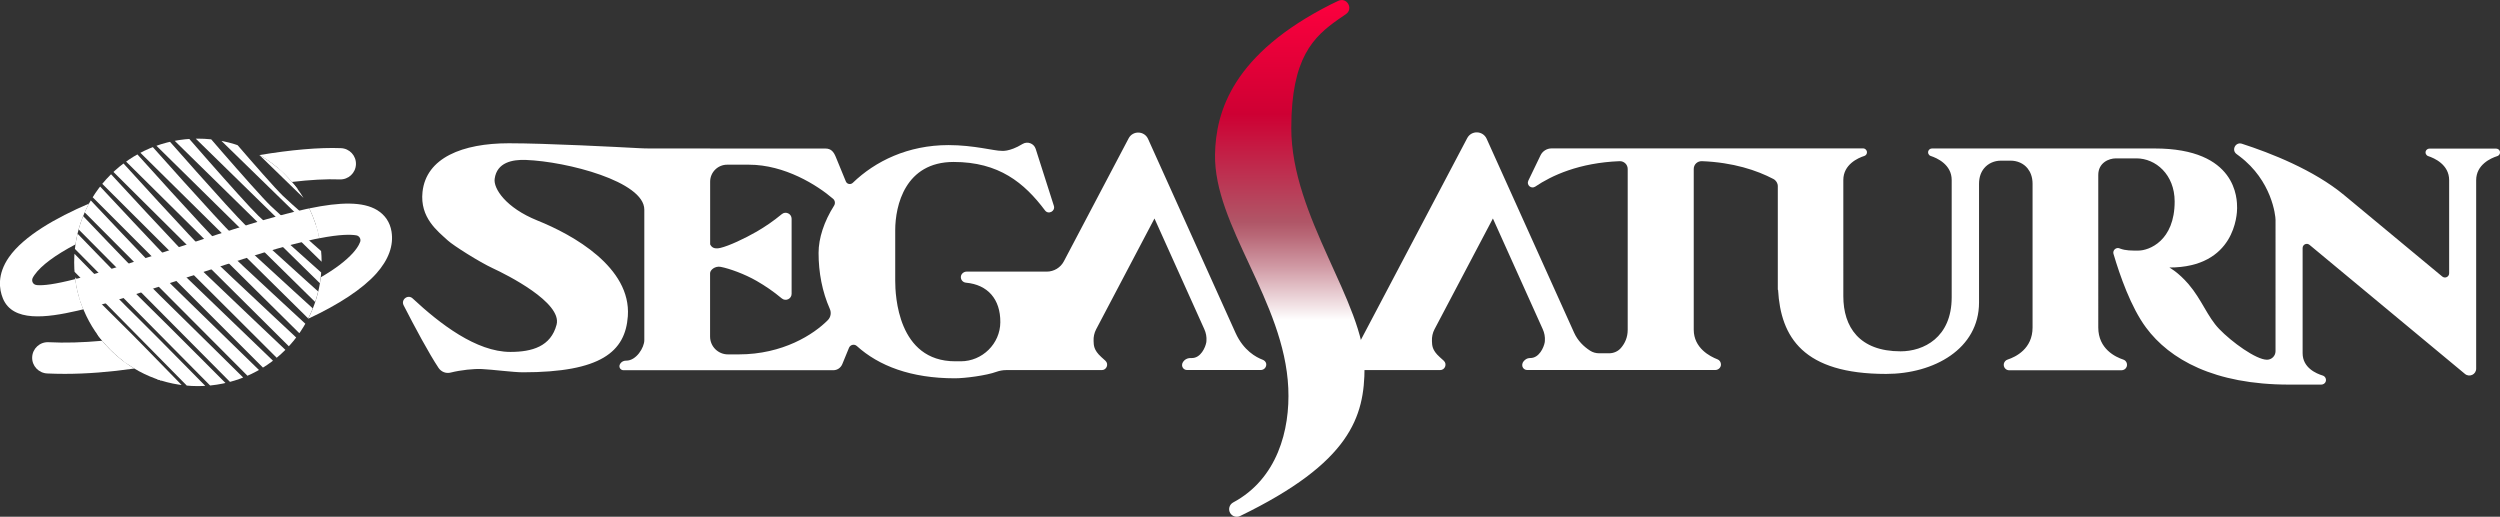 <?xml version="1.0" encoding="utf-8"?>
<!-- Generator: Adobe Illustrator 26.0.3, SVG Export Plug-In . SVG Version: 6.00 Build 0)  -->
<svg version="1.1" id="Layer_1" xmlns="http://www.w3.org/2000/svg" xmlns:xlink="http://www.w3.org/1999/xlink" x="0px" y="0px"
	 viewBox="0 0 3839 793.5" style="enable-background:new 0 0 3839 793.5;" xml:space="preserve">
<rect x="0" y="0" width="3839" height="793.5" fill="#333333" stroke="none"/>
<style type="text/css">
	.st0{display:none;}
	.st1{display:inline;}
	.st2{fill:url(#SVGID_1_);}
	.st3{fill:url(#SVGID_00000166635987686305842250000005685372678309450642_);}
	.st4{clip-path:url(#SVGID_00000179621881096668732690000002364884670561080478_);}
	.st5{clip-path:url(#SVGID_00000016768087594558228600000017105755810980444844_);fill:none;}
	.st6{fill:none;}
	.st7{fill:url(#SVGID_00000115488688492445437810000008379374458598019210_);}
	.st8{clip-path:url(#SVGID_00000035497173921808215120000016822361585080406932_);}
	.st9{clip-path:url(#SVGID_00000060006863219492252770000008841707684229040041_);}
	.st10{clip-path:url(#SVGID_00000114055376941935244210000011866362374729696671_);}
	.st11{fill:url(#SVGID_00000147185702366664548330000012231851435342426549_);}
	.st12{fill:url(#SVGID_00000133500647148638951230000015395060903108953020_);}
	.st13{clip-path:url(#SVGID_00000061437667079051994350000014671955433887190189_);}
	.st14{clip-path:url(#SVGID_00000089566291088229201090000002783556449616799921_);fill:none;}
	.st15{fill:url(#SVGID_00000031169283931990073380000011013154001468764607_);}
	.st16{clip-path:url(#SVGID_00000116218043926017996510000001607812570059408827_);}
	.st17{clip-path:url(#SVGID_00000039850237958692400130000013811072442196582795_);}
	.st18{clip-path:url(#SVGID_00000105414392863477035900000013426454756146082984_);}
	.st19{fill:#FFFFFF;}
	.st20{fill:url(#SVGID_00000139271077699553949140000007714444298039732129_);}
	.st21{fill:url(#SVGID_00000052788543027646055360000004771267664979555484_);}
	.st22{clip-path:url(#SVGID_00000098908553481855662250000014769838971536278970_);fill:#FFFFFF;}
	.st23{clip-path:url(#SVGID_00000124881519825311808980000013191197508047079820_);fill:none;}
	.st24{fill:url(#SVGID_00000043427878561859444470000007682524946176190897_);}
	.st25{clip-path:url(#SVGID_00000173870958851980071390000000499376542168780171_);fill:#FFFFFF;}
	.st26{clip-path:url(#SVGID_00000018232434488549466560000011574161812171365268_);fill:#FFFFFF;}
	.st27{clip-path:url(#SVGID_00000147925954790426479570000005900242632201896379_);}
	.st28{clip-path:url(#SVGID_00000147925954790426479570000005900242632201896379_);fill:#FFFFFF;}
	.st29{fill:url(#SVGID_00000138544423148211694720000017093675557722628770_);}
	.st30{fill:url(#SVGID_00000128451434921720763530000005355585418923144858_);}
	.st31{clip-path:url(#SVGID_00000083795437135968765350000007732849573328527550_);fill:#FFFFFF;}
	.st32{clip-path:url(#SVGID_00000078045952260139384490000001548550220941195666_);fill:none;}
	.st33{fill:url(#SVGID_00000050657195977866115410000000093930281333658029_);}
	.st34{clip-path:url(#SVGID_00000161607615333540668190000006810067469609514681_);fill:#FFFFFF;}
	.st35{clip-path:url(#SVGID_00000007412834371900203590000004059900957782556553_);fill:#FFFFFF;}
	.st36{clip-path:url(#SVGID_00000018203812858917678490000016636233773241198489_);}
	.st37{clip-path:url(#SVGID_00000018203812858917678490000016636233773241198489_);fill:#FFFFFF;}
	.st38{clip-path:url(#SVGID_00000089538415738194739970000002943778151610393015_);}
	.st39{clip-path:url(#SVGID_00000029040589695745403180000017638509631381072293_);}
	.st40{clip-path:url(#SVGID_00000140729220941685095410000003584773235995622571_);}
	.st41{clip-path:url(#SVGID_00000019639805119722062420000007079190053450760890_);}
	.st42{clip-path:url(#SVGID_00000114054981614334410150000000130237158512096144_);}
	.st43{clip-path:url(#SVGID_00000134214969119544010430000013319444551894360718_);}
	.st44{clip-path:url(#SVGID_00000063604742070236753480000004973765414213483422_);fill:#FFFFFF;}
	.st45{clip-path:url(#SVGID_00000026869932263563571880000014675727574086857917_);fill:#FFFFFF;}
	.st46{clip-path:url(#SVGID_00000022535740626162681420000002123678504407710345_);}
	.st47{clip-path:url(#SVGID_00000022535740626162681420000002123678504407710345_);fill:#FFFFFF;}
	.st48{clip-path:url(#SVGID_00000107586587941215482570000018437032422708566692_);fill:#FFFFFF;}
	.st49{clip-path:url(#SVGID_00000000901892253377293370000004819394885666671291_);fill:#FFFFFF;}
	.st50{clip-path:url(#SVGID_00000109735852840207368310000002565017876444914865_);}
	.st51{clip-path:url(#SVGID_00000109735852840207368310000002565017876444914865_);fill:#FFFFFF;}
	.st52{fill:url(#SVGID_00000169556258227054231950000012798611855812609445_);}
	.st53{fill:url(#SVGID_00000134230611432090376450000012667202717775354032_);}
	.st54{clip-path:url(#SVGID_00000072241951718203751240000006800673684060241065_);}
	.st55{clip-path:url(#SVGID_00000136408668687344375970000017523915322726372761_);fill:none;}
	.st56{fill:url(#SVGID_00000011006427045489808200000003510626491921324707_);}
	.st57{fill:url(#SVGID_00000018221608679665160460000013727575777782778267_);}
	.st58{clip-path:url(#SVGID_00000029019180597557753500000002133673015511590275_);}
	.st59{clip-path:url(#SVGID_00000034810531591567718160000018076468919066782850_);fill:none;}
	.st60{fill:url(#SVGID_00000168101488548979579470000009678941474515621266_);}
	.st61{clip-path:url(#SVGID_00000041260974272532971190000003171851227469211583_);}
	.st62{clip-path:url(#SVGID_00000039096798300175941790000008892007764669597357_);}
	.st63{clip-path:url(#SVGID_00000134943418612333647360000000834541155338817693_);}
	.st64{fill:url(#SVGID_00000142140553863123001810000006529600520345807036_);}
	.st65{clip-path:url(#SVGID_00000090291842979617849190000005623161997646292104_);}
	.st66{clip-path:url(#SVGID_00000041988334869023455330000007266996819027951542_);}
	.st67{clip-path:url(#SVGID_00000063594466106378577000000016443168337502868879_);}
	.st68{clip-path:url(#SVGID_00000132783010846846306670000001758284861635514015_);}
	.st69{clip-path:url(#SVGID_00000093145999276488394770000001491994626923768219_);}
	.st70{clip-path:url(#SVGID_00000124884245128726132760000002844162819677165983_);}
	.st71{fill:url(#SVGID_00000073715134591934272160000018006473981589133231_);}
	.st72{clip-path:url(#SVGID_00000086669150410691208880000005650377202059447465_);}
	.st73{clip-path:url(#SVGID_00000116230681560549569420000004861695487050379953_);}
	.st74{clip-path:url(#SVGID_00000176743031341518939560000004534187662826976688_);}
	.st75{fill:url(#SVGID_00000041976361876785060800000004732223836764348558_);}
	.st76{fill:url(#SVGID_00000114038563915949252990000002266102832565844611_);}
	.st77{clip-path:url(#SVGID_00000059276270356331771240000015179565145862358914_);}
	.st78{clip-path:url(#SVGID_00000155113439143710554430000013606693981455422105_);fill:none;}
	.st79{clip-path:url(#SVGID_00000145770281861075984080000000422529126049062587_);}
	.st80{clip-path:url(#SVGID_00000049932782186245230270000000526860564465014941_);}
	.st81{clip-path:url(#SVGID_00000039114521343497918700000013792895344513236668_);}
	.st82{fill:url(#SVGID_00000175294048981697037150000011236450676628441011_);}
	.st83{clip-path:url(#SVGID_00000162335449712155121720000007331163111960326301_);}
	.st84{clip-path:url(#SVGID_00000049198754124023135570000009824990214414849957_);}
	.st85{clip-path:url(#SVGID_00000075842466629167420070000008738734724702659206_);}
	.st86{clip-path:url(#SVGID_00000003079717975752370350000008295590107283571621_);}
	.st87{clip-path:url(#SVGID_00000101103181478587301650000003394439669830675895_);}
	.st88{clip-path:url(#SVGID_00000157288279371947401160000011077081937314451085_);}
	.st89{clip-path:url(#SVGID_00000070097018668989100050000003244680758712681372_);}
	.st90{clip-path:url(#SVGID_00000084516513344234736870000013553662001465517242_);}
	.st91{clip-path:url(#SVGID_00000054252787808557523620000005950614067107967128_);}
	.st92{fill:url(#SVGID_00000136375448457530324820000006501375188134837156_);}
	.st93{clip-path:url(#SVGID_00000008844502730687357560000004415066044756735633_);}
	.st94{clip-path:url(#SVGID_00000139295384827914585830000002638390211416880265_);}
	.st95{clip-path:url(#SVGID_00000023244251346982644290000016583921783803003311_);}
	.st96{clip-path:url(#SVGID_00000028300819699694386670000010738555536864294806_);}
	.st97{clip-path:url(#SVGID_00000037660186853884943260000007296922624983251585_);fill:#FFFFFF;}
	.st98{clip-path:url(#SVGID_00000171677769985972844290000007864439453222763918_);}
	.st99{clip-path:url(#SVGID_00000038407051124012000960000008370664712513817013_);}
	.st100{clip-path:url(#SVGID_00000071535204174412422160000016287260178630434183_);fill:#FFFFFF;}
	.st101{clip-path:url(#SVGID_00000152959108420424389500000013408211345585199035_);}
	.st102{fill:url(#SVGID_00000156560698652027983910000006374880421711802548_);}
	.st103{fill:url(#SVGID_00000078734474841845544220000017436990347050842041_);}
	.st104{clip-path:url(#SVGID_00000152259648909310460340000010692444308891453327_);}
	.st105{clip-path:url(#SVGID_00000122678597864923686330000009325159925139295164_);fill:none;}
	.st106{clip-path:url(#SVGID_00000038409526729246874600000003585234716136087964_);}
	.st107{clip-path:url(#SVGID_00000055702238521478927530000003270201066730605197_);}
	.st108{clip-path:url(#SVGID_00000139275205883317395540000018288795552351377332_);}
	.st109{fill:url(#SVGID_00000090259749305998860600000011927747790546378943_);}
	.st110{fill:url(#SVGID_00000178192047249378116840000013903151147181061779_);}
	.st111{fill:url(#SVGID_00000034081085920929753490000008150939557502139046_);}
	.st112{clip-path:url(#SVGID_00000010993863294054186660000005142461875944116360_);}
	.st113{clip-path:url(#SVGID_00000124128755511405061660000008639537126321322134_);fill:none;}
	.st114{fill:url(#SVGID_00000008833479000450798110000017530782468294137491_);}
	.st115{fill:url(#SVGID_00000147196478283563040390000006354150661000395670_);}
	.st116{clip-path:url(#SVGID_00000099631573037603156870000013928533635982455734_);}
	.st117{clip-path:url(#SVGID_00000165953313584063337880000008183169231565036185_);fill:none;}
	.st118{clip-path:url(#SVGID_00000043423994359162645060000015340741417502526885_);}
	.st119{clip-path:url(#SVGID_00000170237188538493076270000016272489578577881259_);}
	.st120{clip-path:url(#SVGID_00000069388962539095856900000011392995384784698524_);}
	.st121{fill:url(#SVGID_00000150814530133942459790000009412811647150739616_);}
	.st122{fill:url(#SVGID_00000011007918694203256700000013759111140562193561_);}
	.st123{fill:url(#SVGID_00000030445022131707180560000001633297218729714868_);}
	.st124{clip-path:url(#SVGID_00000116940835071884483800000012090913801535313796_);}
	.st125{clip-path:url(#SVGID_00000101063896333386915030000002293197635952622481_);fill:none;}
	.st126{clip-path:url(#SVGID_00000091016897026993604670000013514969417730614190_);}
	.st127{clip-path:url(#SVGID_00000163044687395943092580000000587720047087394976_);}
	.st128{clip-path:url(#SVGID_00000021807604010939306550000011279636793678002621_);}
	.st129{fill:url(#SVGID_00000037650605112778492120000007753860055880970652_);}
	.st130{fill:url(#SVGID_00000067936594625882071910000009070352775987045262_);}
	.st131{fill:url(#SVGID_00000108301701646346729480000015101671339166980785_);}
	.st132{clip-path:url(#SVGID_00000178898259935513231000000011124844269427412903_);}
	.st133{clip-path:url(#SVGID_00000124162836731614008470000013435238292783431081_);fill:none;}
	.st134{clip-path:url(#SVGID_00000159469837477366718590000002282483583823738525_);}
	.st135{clip-path:url(#SVGID_00000068640204648126598660000003631946318136594083_);}
	.st136{clip-path:url(#SVGID_00000140012464255194092650000009718290033390693005_);}
	.st137{fill:url(#SVGID_00000181075281261760342000000000520308703988154256_);}
	.st138{fill:url(#SVGID_00000140003334942337332460000015914117752024845237_);}
	.st139{fill:url(#SVGID_00000015344687479520922220000016597060242642751149_);}
	.st140{clip-path:url(#SVGID_00000090277540931670419050000011370311785872321942_);}
	.st141{clip-path:url(#SVGID_00000144306971582439614390000008024926523730902422_);fill:none;}
	.st142{clip-path:url(#SVGID_00000023997200944702473910000007734302824703171730_);}
	.st143{clip-path:url(#SVGID_00000116921220323309372570000010527686156716842414_);}
	.st144{clip-path:url(#SVGID_00000067196263355250858330000017348629084628822424_);}
	.st145{fill:url(#SVGID_00000068642796473314132630000013481703277261666973_);}
	.st146{fill:url(#SVGID_00000171001066864850858410000016340630503002324365_);}
	.st147{fill:url(#SVGID_00000157282073377506981730000011535107646833100178_);}
	.st148{clip-path:url(#SVGID_00000019671264810654383000000002360010534975727754_);}
	.st149{clip-path:url(#SVGID_00000094615547670534623140000004037206337413978511_);fill:none;}
	.st150{clip-path:url(#SVGID_00000163045447551513405010000011904470604288147328_);}
	.st151{clip-path:url(#SVGID_00000007413065467337157840000012587888794590901662_);fill:#FFFFFF;}
	.st152{clip-path:url(#SVGID_00000100348680632551802710000005637314351862820507_);}
	.st153{fill:url(#SVGID_00000098909130576242178260000016456420003818802561_);}
	.st154{fill:url(#SVGID_00000104682732343089481640000007252098434751848336_);}
	.st155{fill:url(#SVGID_00000034047232548345309990000002538211717272013717_);}
	.st156{clip-path:url(#SVGID_00000083080134506008817290000012615313632044074167_);fill:#FFFFFF;}
	.st157{clip-path:url(#SVGID_00000049932921092553882980000015965616059142467989_);fill:none;}
	.st158{clip-path:url(#SVGID_00000029009373773265463780000017421223352393671314_);}
	.st159{clip-path:url(#SVGID_00000007427922486882364460000008234761197270526875_);fill:#FFFFFF;}
	.st160{clip-path:url(#SVGID_00000120534073746796728930000004756303136497894076_);}
	.st161{fill:url(#SVGID_00000147940969432483955090000010242504790439682204_);}
	.st162{fill:url(#SVGID_00000106142148254242982340000003918423926125206922_);}
	.st163{fill:url(#SVGID_00000107550961768141220270000002006170633653840058_);}
	.st164{clip-path:url(#SVGID_00000008143171721741390610000011298544352205543056_);fill:#FFFFFF;}
	.st165{clip-path:url(#SVGID_00000152245544264875076910000014112290047913127604_);fill:none;}
</style>
<g class="st0">
	<g class="st1">
		<g>
			<g>
				
					<linearGradient id="SVGID_1_" gradientUnits="userSpaceOnUse" x1="6070.974" y1="3359.519" x2="6070.974" y2="4153.048" gradientTransform="matrix(1 0 0 -1 -4213.227 4615.856)">
					<stop  offset="0" style="stop-color:#FFFFFF"/>
					<stop  offset="0.381" style="stop-color:#FFFFFF"/>
					<stop  offset="0.404" style="stop-color:#F4E7E9"/>
					<stop  offset="0.484" style="stop-color:#D099A4"/>
					<stop  offset="0.542" style="stop-color:#B96978"/>
					<stop  offset="0.57" style="stop-color:#B05667"/>
					<stop  offset="0.779" style="stop-color:#CE0033"/>
					<stop  offset="1" style="stop-color:#FD003E"/>
				</linearGradient>
				<path class="st2" d="M1921.8,469.1c3-1.5,6.5-3.2,10.5-5c13.2-6.2,23.7,12.3,11.6,20.5c-4.2,2.9-8,5.5-11.1,7.6
					c-38.8,27.2-72.7,59.2-72.7,167.4c0,135.9,112.5,268.4,112.5,366.9c0,76.4-21.6,146.5-191.1,228.7c-5.6,2.7-12.2,0.6-15.3-4.7
					l0,0c-3.3-5.7-1.1-13,4.6-16.1c67.7-36.2,87.6-111.2,84.7-175.6c-6-134-114.5-249.2-112.5-359.1
					C1744.2,634.1,1770.3,545.4,1921.8,469.1z"/>
				<path class="st19" d="M1815.9,1015.1c-9.6-3.6-29.1-13.9-41.4-41.1l-134.3-297.8c-5.7-12.7-23.5-13.2-29.9-0.9L1511,864.1
					c-5.1,9.8-15.3,15.9-26.3,15.9h-119.2h-4c-4,0-8,3.2-8.6,7.1c-0.8,5.1,2.9,9.5,7.8,9.9c33.1,3,53,25.1,52.7,60.8
					c-0.2,32.9-27.7,59.9-60.7,59.9h-8.6c-88.3,0-92.1-101.4-92.1-123.6c0-25.8,0-77.6,0-77.6c0-38.1,15.3-104.9,89.7-104.9
					c69.5,0,108.5,32,140.3,74.4c5.2,7,16.3,1.2,13.6-7.1l-27.9-87.4c-2.7-8.4-12.6-12.1-20.2-7.5c-20.5,12.6-32.5,10.5-32.5,10.5
					c-10.1,0.3-42.2-8.8-81.2-8.8c-62.2,0-112.5,24.7-146.9,57.9c-3.4,3.3-9.1,2.2-10.8-2.3l-20.7-50.3H967.6v-0.1h-92.2
					c-5.9,0-11.6-0.2-17.5-0.5c-31.6-1.7-142.6-7.5-199.4-7.5c-71.2,0-127,22.3-132.6,74.8c-4.2,39.5,23.2,60.1,38.9,74.5
					c8.5,7.8,48.5,33.1,69,42.6c21.4,9.9,106.8,52.7,98,86.6c-8.8,33.6-37.7,41.9-71,41.9c-52.3,0-108.4-43.3-150-82.1
					c-7.2-6.8-18.4,1.6-13.9,10.5c17.2,33.6,39.2,74.5,53.6,96.1c4.1,6.1,11.5,9.1,18.7,7.2c15.5-3.9,35.6-6,47.8-5.4
					c15.7,0.7,48.6,5,63,5c119.8,0,157.3-31.5,161.2-86.1c5.4-75.1-84.3-125.1-138.9-147c-48.8-19.7-67.7-49.3-65.6-64
					c3.4-25.5,27.7-29.8,48-29c63,2.4,181.8,33.1,181.8,76.3c0,0,0,192.1,0,200.5c0,11.2-12.2,31.4-27.7,31.4h-0.3
					c-2.8,0-5.6,1-7.6,3c-5.4,5.4-1.6,11.7,3.5,11.7h66.9l0,0h66.3h189.1c6.1,0,11.4-3.6,13.8-9.3l10.3-25.1c2-4.8,8.1-6.3,12-2.8
					c33.7,30.5,83.1,49.6,150.6,49.6c15.7,0,48.4-4.3,63.6-9.9c4.8-1.7,10-2.7,15.1-2.7h126.5h20.4c7.5,0,11.1-9.4,5.5-14.4
					c-2.5-2.2-4.7-4.2-6.3-5.7c-12-10.9-11.5-18.3-11.8-24.6c-0.3-6.2,1-12.3,3.9-17.9l89.6-170.2l76.6,169.9
					c2.6,5.7,3.8,11.9,3.3,18.1c-0.1,0.8-0.1,1.5-0.2,2.1c-1.4,8-8.6,24.2-22.1,24.2h-2.2c-3.3,0-6.6,1.1-9.1,3.3
					c-7.5,6.7-2.9,15.1,3.7,15.1h113.3c5.2,0,9.4-4.7,8.3-10.1C1821,1018.5,1818.8,1016.2,1815.9,1015.1z M1158.1,778.6
					c-15.4,24.3-23.8,50-23.8,72.6c0,30.1,5.6,59.6,17.3,86c2.6,5.8,1.4,12.6-3,17.1c-21.7,22-69.1,52.7-136.9,52.7h-16.6
					c-15.1,0-27.4-12.2-27.4-27.4v-92.3v-4.9c0-5.1,7.7-11.5,16.4-9.8c13.3,2.6,36.6,10.9,55.3,21.7c13.1,7.6,24.9,15.5,38.5,26.8
					c6,4.9,15,0.6,15-7.1v-29v-57.3v-29c0-7.7-9.1-12-15-7.1c-13.6,11.2-25.4,19.1-38.5,26.8c-18.6,10.7-42.7,22-55.9,25.1
					c-10.2,2.4-13.8-1.6-15.7-5.5v-5.6v-90.5c0-14.4,11.7-26.1,26.1-26.1h33.5c54.9,0,105.1,31.5,129.1,52.3
					C1159.5,770.6,1160.2,775.2,1158.1,778.6z"/>
				<path class="st19" d="M3715.9,694.9c-0.8-2.4-3.2-3.9-5.8-3.9h-26.3h-49.5H3608c-2.6,0-4.9,1.5-5.8,3.9
					c-1.1,3.3,0.7,6.6,3.7,7.6c9.5,3.1,32.2,13.1,32.2,36.9v143.1c0,5.5-6.4,8.4-10.6,4.9l-150.4-124.8
					c-46.9-39-113.4-64.9-157.3-79.1c-9.7-3.1-16.4,9.7-8.2,15.8c1.4,1.1,2.9,2.2,4.4,3.3c50.1,37.7,55.5,91.7,55.5,97.8v192.2v9.3
					c0,7.2-5.9,13.1-13.1,13.1c-16.8,0-54.3-27.3-73.5-47.3c-18-18.8-26.6-44.8-46.8-68.5c-16.1-18.8-29.7-25.8-29.7-25.8
					c101.1,0,104.1-82,104.1-91.2c0-13.7,0-91.6-126.6-91.6h-292.1h-49.7c-2.6,0-4.9,1.5-5.8,3.9c-1.1,3.3,0.7,6.7,3.7,7.6
					c9.5,3.1,32.2,13.1,32.2,36.9v180.1c0,62.2-43.5,83-78.4,83c-63.6,0-88-37.5-88-84.6v-27.3l0,0V739.2
					c0-23.9,22.7-33.9,32.2-36.9c2.5-0.8,4.1-3,4.1-5.6v-0.1c0-3.2-2.6-5.9-5.9-5.9h-114.1h-17.5h-229.9h-117.1
					c-7.1,0-13.7,4.1-16.8,10.5l-18.8,39c-3.2,6.7,4.4,13.3,10.6,9.2c25.2-17.1,67.6-36.7,129.6-39.1c6.8-0.2,12.4,5.2,12.4,12
					v246.9c0,11.7-4.3,20.8-10.2,27.7c-4.5,5.4-11.3,8.4-18.4,8.4h-15.2c-4.9,0-9.9-1.3-14.1-4.1c-9.7-6.3-18.8-15.1-24.4-27.5
					L2160.3,676c-5.8-12.7-23.5-13.2-29.9-0.9l-139.7,265.1l-40.3,76.4l2.8,14.6h40.5h7.2h88l0,0c7.5,0,11.1-9.4,5.5-14.4
					c0,0-0.1,0-0.1-0.1c-2.5-2.2-4.6-4.1-6.2-5.6c-11.9-10.7-11.5-18.1-11.8-24.4c-0.3-6.3,1-12.6,3.9-18.1l89.7-170.2l76.6,169.9
					c2.6,5.7,3.8,11.9,3.3,18.1c-0.1,0.8-0.1,1.5-0.2,2.1c-1.4,8-8.6,24.2-22.1,24.2h-0.2c-2.7,0-5.4,0.8-7.5,2.5
					c-8.8,6.8-4.1,15.9,2.7,15.9h112.9h6.6h89.2h26.3h53.9c4.6,0,8.6-3.5,8.8-8.1c0.2-3.7-2.1-7.2-5.5-8.4
					c-11.3-4.3-36.3-17.2-36.3-45.4V722.3c0-7,5.7-12.3,12.7-12c47.9,1.9,84.2,14,109.7,27.4c4.1,2.2,6.7,6.4,6.7,11v159.1h0.4
					c4.1,73.1,38.8,129.2,165.9,129.2c73.7,0,142.7-38.6,142.7-109.7c0-8.7,0-182.3,0-182.3c0-10.8,3.4-18.4,7.7-23.7
					c6.3-7.7,15.9-11.8,25.9-11.8h15c10,0,19.7,4.1,25.9,11.8c4.3,5.4,7.7,13,7.7,23.7v221c0,32.8-26,45.2-38.2,49.2
					c-2.9,0.9-5.2,3.3-5.9,6.4c-1,5.4,3,10.1,8.2,10.1h54.3h61.3h56.8c3.5,0,6.8-2.1,8-5.4c1.7-4.7-0.8-9.6-5.1-11
					c-11.9-3.9-38.5-16.3-38.5-49.3V756.5v-24.9c0-18.7,16.1-25.5,27.1-25.5h31.6c29.4,0,58.6,24.8,58.6,66.2
					c0,60.7-39.5,75.4-55.7,75.4c-10.8,0-19.2,0.2-28.2-3.1c0,0-0.1,0-0.1-0.1c-5.7-2.7-11.7,2.6-9.9,8.5c0.1,0.3,0.1,0.5,0.2,0.5
					c9.5,32.1,26.5,81.2,49.8,112.5c36.1,48.7,104.6,87.5,219.6,87.5h49.4c3.1,0,6-1.9,6.9-4.7c1.3-4-0.9-8-4.6-9.2
					c-9.9-3-30.9-11.9-30.9-34.3V843.7c0-5.5,6.4-8.4,10.6-4.9l238.7,198.2c6.9,5.7,17.2,0.8,17.2-8.1V739.5
					c0-23.9,22.7-33.9,32.2-36.9C3715.2,701.6,3717,698.3,3715.9,694.9z"/>
			</g>
			<g>
				
					<radialGradient id="SVGID_00000152237712392486608710000009047882723285299389_" cx="4442.644" cy="3816.015" r="224.432" fx="4444.438" fy="3812.878" gradientTransform="matrix(1 0 0 -1 -4213.227 4615.856)" gradientUnits="userSpaceOnUse">
					<stop  offset="0" style="stop-color:#FFFFFF"/>
					<stop  offset="0.107" style="stop-color:#E1E7F2"/>
					<stop  offset="0.437" style="stop-color:#88A1CC"/>
					<stop  offset="0.706" style="stop-color:#476EB0"/>
					<stop  offset="0.9" style="stop-color:#1E4E9F"/>
					<stop  offset="1" style="stop-color:#0F4298"/>
				</radialGradient>
				<circle style="fill:url(#SVGID_00000152237712392486608710000009047882723285299389_);" cx="181.1" cy="865.7" r="189.9"/>
				<g>
					<g>
						<defs>
							<path id="SVGID_00000125604013378927943350000006962794456490602926_" d="M86.4,942.7c25.3-6.2,50.6-12,75.9-18
								c25.4-6,50.3-13.6,75-22c24.4-8.3,48.5-17.7,72.9-25.5c20.3-6.5,41-12.4,60.5-21c-1.6-33.6-12-64.9-29-91.7
								c-21.8,6.3-44,11.6-66.1,17.3c-25.2,6.6-50.3,13.6-75.4,20.6c-24.6,6.8-49.3,13.6-73.8,20.5c-26.2,7.4-52.4,15.3-78.1,24.3
								c-11,3.8-22,7.4-33.1,10.8c-5.9,1.7-11.7,3.7-17.5,5.8c-2.2,0.7-4.3,1.4-6.5,2.2c0,35,9.5,67.7,26,95.9
								C40.1,954.5,63.1,948.3,86.4,942.7z"/>
						</defs>
						<clipPath id="SVGID_00000080203891051875842750000007565308557407861647_">
							<use xlink:href="#SVGID_00000125604013378927943350000006962794456490602926_"  style="overflow:visible;"/>
						</clipPath>
						<path style="clip-path:url(#SVGID_00000080203891051875842750000007565308557407861647_);fill:#FFFFFF;" d="M-23.3,1036.8
							c-9.2,0-18.1-0.2-26.9-0.6c-13.2-0.6-23.7-11.6-23.2-24.9c0.5-13.4,11.8-23.8,25.2-23c74.9,3.8,176.4-11,271.4-39.5
							c92.9-28,166.2-64.5,196-97.8c3.5-3.9,8.6-10.3,10.9-16.8c1.5-4.4-1.2-9.2-5.9-10c-10-1.6-32.3-1.9-80.4,9.7
							c-51,12.2-114.5,33.3-175.8,53.8c-63.6,21.2-123.6,41.2-171.6,52.3c-48.3,11.1-99.6,17.6-114.6-18.7
							c-6-14.3-9.2-36.9,9.2-63.4c39.6-56.9,160.9-100,229.7-120.6c103.1-31.1,213.1-49.4,280.1-46.8c13.3,0.5,23.6,11.6,23,24.9
							c-0.5,13.3-11.6,23.6-24.9,23c-62.1-2.4-166,15.1-264.6,44.7c-103.7,31.1-181.9,70.2-204,102c-1.1,1.6-2.1,3.2-2.8,4.6
							c-2.1,3.9-0.4,10.4,6.6,11c10.5,0.9,30.5-1.5,66.8-11.3c43.6-11.6,96.2-28.7,152-47.3C312.1,788.9,412,758.6,456,785.3
							c12.3,7.4,20.1,18.8,22.3,33c3.5,21.5-4.4,43.2-23.6,64.5c-36,40.2-115.4,81-217.9,111.7
							C146.4,1021.8,53.3,1036.8-23.3,1036.8z"/>
					</g>
					<g>
						<defs>
							<path id="SVGID_00000011742308297725745790000014751447442640781440_" d="M86.4,942.7c25.3-6.2,50.6-12,75.9-18
								c25.4-6,50.3-13.6,75-22c24.4-8.3,48.5-17.7,72.9-25.5c20.3-6.5,41-12.4,60.5-21c-1.6-33.6-12-64.9-29-91.7
								c-21.8,6.3-44,11.6-66.1,17.3c-25.2,6.6-50.3,13.6-75.4,20.6c-24.6,6.8-49.3,13.6-73.8,20.5c-26.2,7.4-52.4,15.3-78.1,24.3
								c-11,3.8-22,7.4-33.1,10.8c-5.9,1.7-11.7,3.7-17.5,5.8c-2.2,0.7-4.3,1.4-6.5,2.2c0,35,9.5,67.7,26,95.9
								C40.1,954.5,63.1,948.3,86.4,942.7z"/>
						</defs>
						<clipPath id="SVGID_00000127038007613679801200000011831801085295942795_">
							<use xlink:href="#SVGID_00000011742308297725745790000014751447442640781440_"  style="overflow:visible;"/>
						</clipPath>
						<path style="clip-path:url(#SVGID_00000127038007613679801200000011831801085295942795_);fill:none;" d="M-30.9,989.9
							c-22-37.6-33.6-80.5-33.6-124.1v-40.2l38.2-12.8c1-0.3,2.1-0.6,3-1c0.8-0.3,1.6-0.5,2.4-0.8c7.1-2.5,13.9-4.6,20.3-6.6
							c11.4-3.5,23-7.3,34.4-11.3c27-9.5,53.9-17.3,76.8-23.8c17.7-4.9,35.6-10,52.9-14.7c7.4-2.1,14.7-4.1,22.1-6.1l12-3.3
							c21-5.9,42.6-11.8,64.3-17.5c6.9-1.7,13.8-3.6,20.8-5.4c15.2-3.8,29.6-7.5,43.8-11.6l40.3-11.6l22.4,35.5
							c22.4,35.6,35.5,76.7,37.6,118.7l2,38.5l-35.4,15.4c-18.6,8.1-37,13.9-54.7,19.5c-3.7,1.1-7.3,2.4-11,3.5
							c-13.3,4.2-26.4,9.1-40.3,14c-10.3,3.7-21,7.6-31.8,11.2c-29.2,9.9-55.4,17.6-80.2,23.5c-8.5,2.1-17,4-25.5,6
							c-16.5,3.8-33.4,7.8-50,11.9c-26,6.4-46.9,12.1-65.6,18l-42.4,13.4L-30.9,989.9z"/>
					</g>
				</g>
				<g>
					<path class="st19" d="M-65.9,900.6c-7-0.6-8.6-7.1-6.6-11c0.7-1.4,1.6-3,2.8-4.6c10.1-14.6,32.1-30.7,62.9-46.9
						c3.3-22.4,10.4-43.5,20.8-62.7c-51,21.9-100.3,49.9-122.9,82.4c-18.3,26.4-15.1,49.1-9.2,63.4c15,36.3,66.4,29.8,114.6,18.7
						c2.9-0.7,5.8-1.4,8.8-2.1c-6-14.6-10.2-30.2-12.4-46.4C-38.4,899.4-56.2,901.5-65.9,900.6z"/>
					<path class="st19" d="M325.4,742.2c27.9-3.3,53-4.7,73.5-3.9c13.3,0.5,24.4-9.8,24.9-23c0.5-13.3-9.8-24.4-23-24.9
						c-33.2-1.3-76.9,2.6-125.1,10.6C294.5,711.8,311.3,725.8,325.4,742.2z"/>
					<path class="st19" d="M478.4,818.3c-2.3-14.2-10-25.6-22.3-33c-21.4-12.9-55.9-12.5-104-2.5c7,14.4,12.2,29.8,15.4,45.9
						c32.2-6.3,48.7-5.9,56.9-4.5c4.6,0.8,7.4,5.6,5.9,10c-2.3,6.5-7.4,12.9-10.9,16.8c-11,12.3-28,25.1-49.6,37.6
						c-2.7,22.7-9.4,44.2-19.4,63.7c47.1-21.9,83.4-45.7,104.5-69.4C473.9,861.5,481.9,839.8,478.4,818.3z"/>
					<path class="st6" d="M275.7,701c-27.8-16-60.1-25.2-94.6-25.2c-72.2,0-135,40.3-167.1,99.6C52.2,759,91.3,746,120.7,737.2
						C172.8,721.5,226.5,709.1,275.7,701z"/>
					<path class="st6" d="M-6.8,838.1c-1.3,9-2,18.3-2,27.7c0,8.7,0.6,17.3,1.7,25.6c2.6-0.7,5.2-1.3,7.9-2.1
						c43.6-11.6,96.2-28.7,152-47.3c82-27.3,148.2-48.6,199.2-59.2c-7.1-14.7-16.1-28.3-26.6-40.6c-56.6,6.6-125,21-191.1,40.8
						C78.2,799.8,29.5,819-6.8,838.1z"/>
				</g>
			</g>
		</g>
	</g>
	<g class="st1">
		<g>
			
				<linearGradient id="SVGID_00000175304306635088989460000008716353197256315568_" gradientUnits="userSpaceOnUse" x1="6070.99" y1="4371.037" x2="6070.99" y2="5164.558" gradientTransform="matrix(1 0 0 -1 -4213.227 4615.856)">
				<stop  offset="0" style="stop-color:#FFFFFF"/>
				<stop  offset="0.381" style="stop-color:#FFFFFF"/>
				<stop  offset="0.404" style="stop-color:#F4E7E9"/>
				<stop  offset="0.484" style="stop-color:#D099A4"/>
				<stop  offset="0.542" style="stop-color:#B96978"/>
				<stop  offset="0.57" style="stop-color:#B05667"/>
				<stop  offset="0.779" style="stop-color:#CE0033"/>
				<stop  offset="1" style="stop-color:#FD003E"/>
			</linearGradient>
			<path style="fill:url(#SVGID_00000175304306635088989460000008716353197256315568_);" d="M1921.8-542.4c3-1.5,6.5-3.2,10.5-5
				c13.2-6.2,23.7,12.3,11.6,20.5c-4.2,2.9-8,5.5-11.1,7.6c-38.8,27.2-72.7,59.2-72.7,167.4c0,135.9,112.5,268.4,112.5,366.9
				c0,76.4-21.6,146.5-191.1,228.7c-5.6,2.7-12.2,0.6-15.3-4.7l0,0c-3.3-5.7-1.1-13,4.6-16.1c67.7-36.2,87.6-111.2,84.7-175.6
				c-6-134-114.5-249.2-112.5-359.1C1744.2-377.4,1770.3-466.1,1921.8-542.4z"/>
			<path class="st19" d="M1816,3.6c-9.6-3.6-29.1-13.9-41.4-41.1l-134.3-297.8c-5.7-12.7-23.5-13.2-29.9-0.9L1511-147.4
				c-5.1,9.8-15.3,15.9-26.3,15.9h-119.2h-4c-4,0-8,3.2-8.6,7.1c-0.8,5.1,2.9,9.5,7.8,9.9c33.1,3,53,25.1,52.7,60.8
				c-0.2,32.9-27.7,59.9-60.7,59.9h-8.6c-88.3,0-92.1-101.4-92.1-123.6c0-25.8,0-77.6,0-77.6c0-38.1,15.3-104.9,89.7-104.9
				c69.5,0,108.5,32,140.3,74.4c5.2,7,16.3,1.2,13.6-7.1l-27.9-87.4c-2.7-8.4-12.6-12.1-20.2-7.5c-20.5,12.6-32.5,10.5-32.5,10.5
				c-10.1,0.3-42.2-8.8-81.2-8.8c-62.2,0-112.5,24.7-146.9,57.9c-3.4,3.3-9.1,2.2-10.8-2.3l-20.7-50.3H967.6v-0.1h-92.2
				c-5.9,0-11.6-0.2-17.5-0.5c-31.6-1.7-142.6-7.5-199.4-7.5c-71.2,0-127,22.3-132.6,74.8c-4.2,39.5,23.2,60.1,38.9,74.5
				c8.5,7.8,48.5,33.1,69,42.6c21.4,9.9,106.8,52.7,98,86.6c-8.8,33.6-37.7,41.9-71,41.9c-52.3,0-108.4-43.3-150-82.1
				c-7.2-6.8-18.4,1.6-13.9,10.5c17.2,33.6,39.2,74.5,53.6,96.1c4.1,6.1,11.5,9.1,18.7,7.2c15.5-3.9,35.6-6,47.8-5.4
				c15.7,0.7,48.6,5,63,5c119.8,0,157.3-31.5,161.2-86.1c5.4-75.1-84.3-125.1-138.9-147c-48.8-19.7-67.7-49.3-65.6-64
				c3.4-25.5,27.7-29.8,48-29c63,2.4,181.8,33.1,181.8,76.3c0,0,0,192.1,0,200.5c0,11.2-12.2,31.4-27.7,31.4h-0.3
				c-2.8,0-5.6,1-7.6,3c-5.4,5.4-1.6,11.7,3.5,11.7h66.9l0,0h66.3h189.1c6.1,0,11.4-3.6,13.8-9.3l10.3-25.1c2-4.8,8.1-6.3,12-2.8
				c33.7,30.5,83.1,49.6,150.6,49.6c15.7,0,48.4-4.3,63.6-9.9c4.8-1.7,10-2.7,15.1-2.7h126.5h20.4c7.5,0,11.1-9.4,5.5-14.4
				c-2.5-2.2-4.7-4.2-6.3-5.7c-12-10.9-11.5-18.3-11.8-24.6c-0.3-6.2,1-12.3,3.9-17.9l89.6-170.2L1726.4-43
				c2.6,5.7,3.8,11.9,3.3,18.1c-0.1,0.8-0.1,1.5-0.2,2.1c-1.4,8-8.6,24.2-22.1,24.2h-2.2c-3.3,0-6.6,1.1-9.1,3.3
				c-7.5,6.7-2.9,15.1,3.7,15.1h113.3c5.2,0,9.4-4.7,8.3-10.1C1821,7,1818.8,4.6,1816,3.6z M1158.1-232.9
				c-15.4,24.3-23.8,50-23.8,72.6c0,30.1,5.6,59.6,17.3,86c2.6,5.8,1.4,12.6-3,17.1c-21.7,22-69.1,52.7-136.9,52.7h-16.6
				c-15.1,0-27.4-12.2-27.4-27.4v-92.3v-4.9c0-5.1,7.7-11.5,16.4-9.8c13.3,2.6,36.6,10.9,55.3,21.7c13.1,7.6,24.9,15.5,38.5,26.8
				c6,4.9,15,0.6,15-7.1v-29v-57.3v-29c0-7.7-9.1-12-15-7.1c-13.6,11.2-25.4,19.1-38.5,26.8c-18.6,10.7-42.7,22-55.9,25.1
				c-10.2,2.4-13.8-1.6-15.7-5.5v-5.6v-90.5c0-14.4,11.7-26.1,26.1-26.1h33.5c54.9,0,105,31.5,129.1,52.3
				C1159.5-241,1160.2-236.3,1158.1-232.9z"/>
			<path class="st19" d="M3715.9-316.6c-0.8-2.4-3.2-3.9-5.8-3.9h-26.3h-49.5H3608c-2.6,0-4.9,1.5-5.8,3.9c-1.1,3.3,0.7,6.6,3.7,7.6
				c9.5,3.1,32.2,13.1,32.2,36.9v143.1c0,5.5-6.4,8.4-10.6,4.9l-150.4-124.8c-46.9-39-113.4-64.9-157.3-79.1
				c-9.7-3.1-16.4,9.7-8.2,15.8c1.4,1.1,2.9,2.2,4.4,3.3c50.1,37.7,55.5,91.7,55.5,97.8v192.2v9.3c0,7.2-5.9,13.1-13.1,13.1
				c-16.8,0-54.3-27.3-73.5-47.3c-18-18.8-26.6-44.8-46.8-68.5c-16.1-18.8-29.7-25.8-29.7-25.8c101.1,0,104.1-82,104.1-91.2
				c0-13.7,0-91.6-126.6-91.6h-292.1h-49.7c-2.6,0-4.9,1.5-5.8,3.9c-1.1,3.3,0.7,6.7,3.7,7.6c9.5,3.1,32.2,13.1,32.2,36.9v180.1
				c0,62.2-43.5,83-78.4,83c-63.6,0-88-37.5-88-84.6v-27.3l0,0v-151.2c0-23.9,22.7-33.9,32.2-36.9c2.5-0.8,4.1-3,4.1-5.6v-0.1
				c0-3.2-2.6-5.9-5.9-5.9h-114.1h-17.5h-229.9h-117.1c-7.1,0-13.7,4.1-16.8,10.5l-18.8,39c-3.2,6.7,4.4,13.3,10.6,9.2
				c25.2-17.1,67.6-36.7,129.6-39.1c6.8-0.2,12.4,5.2,12.4,12v246.9c0,11.7-4.3,20.8-10.2,27.7c-4.5,5.4-11.3,8.4-18.4,8.4h-15.2
				c-4.9,0-9.9-1.3-14.1-4.1c-9.7-6.3-18.8-15.1-24.4-27.5l-134.3-297.8c-5.8-12.7-23.5-13.2-29.9-0.9L1990.7-71.3l-40.3,76.4
				l2.8,14.6h40.5h7.2h88l0,0c7.5,0,11.1-9.4,5.5-14.4c0,0-0.1,0-0.1-0.1c-2.5-2.2-4.6-4.1-6.2-5.6c-11.9-10.7-11.5-18.1-11.8-24.4
				c-0.3-6.3,1-12.6,3.9-18.1l89.7-170.2l76.5,169.9c2.6,5.7,3.8,11.9,3.3,18.1c-0.1,0.8-0.1,1.5-0.2,2.1c-1.4,8-8.6,24.2-22.1,24.2
				h-0.2c-2.7,0-5.4,0.8-7.5,2.5c-8.8,6.8-4.1,15.9,2.7,15.9h112.9h6.6h89.2h26.3h53.9c4.6,0,8.6-3.5,8.8-8.1
				c0.2-3.7-2.1-7.2-5.5-8.4c-11.3-4.3-36.3-17.2-36.3-45.4v-246.9c0-7,5.7-12.3,12.7-12c47.9,1.9,84.2,14,109.7,27.4
				c4.1,2.2,6.7,6.4,6.7,11v159.1h0.4c4.1,73.1,38.8,129.2,165.9,129.2c73.7,0,142.7-38.6,142.7-109.7c0-8.7,0-182.3,0-182.3
				c0-10.8,3.4-18.4,7.7-23.7c6.3-7.7,15.9-11.8,25.9-11.8h15c10,0,19.7,4.1,25.9,11.8c4.3,5.4,7.7,13,7.7,23.7v221
				c0,32.8-26,45.2-38.2,49.2c-2.9,0.9-5.2,3.3-5.9,6.4c-1,5.4,3,10.1,8.2,10.1h54.3h61.3h56.8c3.5,0,6.8-2.1,8-5.4
				c1.7-4.7-0.8-9.6-5.1-11c-11.9-3.9-38.5-16.3-38.5-49.3v-209.5V-280c0-18.7,16.1-25.5,27.1-25.5h31.6c29.4,0,58.6,24.8,58.6,66.2
				c0,60.7-39.5,75.4-55.7,75.4c-10.8,0-19.2,0.2-28.2-3.1c0,0-0.1,0-0.1-0.1c-5.7-2.7-11.7,2.6-9.9,8.5c0.1,0.3,0.1,0.5,0.2,0.5
				c9.5,32.1,26.5,81.2,49.8,112.5c36.1,48.7,104.6,87.5,219.6,87.5h49.4c3.1,0,6-1.9,6.9-4.7c1.3-4-0.9-8-4.6-9.2
				c-9.9-3-30.9-11.9-30.9-34.3v-161.5c0-5.5,6.4-8.4,10.6-4.9l238.7,198.2c6.9,5.7,17.2,0.8,17.2-8.1V-272
				c0-23.9,22.7-33.9,32.2-36.9C3715.2-309.9,3717-313.2,3715.9-316.6z"/>
		</g>
		<g>
			<g>
				<defs>
					<circle id="SVGID_00000130635527659135410900000009263783077671851674_" cx="181.2" cy="-145.8" r="190"/>
				</defs>
				<clipPath id="SVGID_00000181062999324285523520000000331758656996055740_">
					<use xlink:href="#SVGID_00000130635527659135410900000009263783077671851674_"  style="overflow:visible;"/>
				</clipPath>
				<polygon style="clip-path:url(#SVGID_00000181062999324285523520000000331758656996055740_);fill:#FFFFFF;" points="133.1,43.7 
					-20.2,-110.9 8.4,-51.5 102.4,40 				"/>
			</g>
			<g>
				<defs>
					<path id="SVGID_00000167384785726883627120000016377164598286586795_" d="M86.4-68.8c25.3-6.2,50.6-12,75.9-18
						c25.4-6,50.3-13.6,75-22c24.4-8.3,48.5-17.7,73-25.5c20.3-6.5,41-12.5,60.5-21c-1.6-33.7-12-64.9-29-91.7
						c-21.8,6.3-44,11.6-66.1,17.3c-25.2,6.6-50.3,13.6-75.4,20.6c-24.9,6.9-49.9,13.8-74.8,20.8c-24.7,7-49.3,14.2-73.5,22.7
						c-12.1,4.2-24.2,8.2-36.5,12c-6,1.9-12,3.7-17.9,5.9c-2.2,0.7-4.3,1.4-6.5,2.2c0,35,9.5,67.7,26,95.9
						C40.1-56.9,63.1-63.1,86.4-68.8z"/>
				</defs>
				<clipPath id="SVGID_00000018214080430597074830000001315586206122962085_">
					<use xlink:href="#SVGID_00000167384785726883627120000016377164598286586795_"  style="overflow:visible;"/>
				</clipPath>
				<path style="clip-path:url(#SVGID_00000018214080430597074830000001315586206122962085_);fill:#FFFFFF;" d="M-23.3,25.4
					c-9.2,0-18.1-0.2-26.9-0.6c-13.2-0.6-23.7-11.6-23.2-24.9c0.5-13.4,11.8-23.8,25.2-23.1c74.9,3.8,176.4-11,271.5-39.5
					c92.9-28,166.2-64.5,196-97.9c3.5-3.9,8.6-10.3,10.9-16.8c1.5-4.4-1.2-9.2-5.9-10c-10-1.6-32.3-1.9-80.4,9.7
					c-51,12.2-114.5,33.3-175.9,53.8C104.6-102.6,44.6-82.7-3.5-71.6C-51.7-60.4-103.1-54-118.1-90.3c-6-14.3-9.2-36.9,9.2-63.4
					c39.6-56.9,160.9-100,229.7-120.6c103.1-31.1,213.1-49.4,280.1-46.8c13.3,0.5,23.6,11.6,23.1,24.9
					c-0.5,13.3-11.6,23.6-24.9,23.1c-62.2-2.4-166,15.1-264.7,44.7c-103.7,31.1-181.9,70.2-204.1,102c-1.1,1.6-2.1,3.2-2.8,4.6
					c-2.1,3.9-0.4,10.4,6.6,11c10.5,0.9,30.5-1.5,66.8-11.3c43.6-11.6,96.2-28.7,152-47.3c159.3-53.1,259.2-83.4,303.3-56.7
					c12.3,7.4,20.1,18.8,22.3,33c3.5,21.5-4.4,43.2-23.6,64.5c-36,40.2-115.5,81-218,111.8C146.5,10.4,53.4,25.4-23.3,25.4z"/>
			</g>
			<g>
				<path class="st19" d="M34.2-25.4c-29.6,2.7-57.4,3.5-82.3,2.2c-13.4-0.7-24.7,9.7-25.2,23.1c-0.5,13.3,10,24.3,23.2,24.9
					c8.7,0.4,17.7,0.6,26.9,0.6c33.1,0,69.2-2.8,106.8-8.2C64.7,5.9,48-8.5,34.2-25.4z"/>
				<path class="st6" d="M83.5,17.2c28.5,17.1,61.9,27,97.7,27c73.8,0,137.7-42,169.2-103.4c-32.9,15.3-71.2,29.7-113.4,42.3
					C185.5-1.4,133.2,10.1,83.5,17.2z"/>
			</g>
			<g>
				<defs>
					<circle id="SVGID_00000018209500908856441950000014043634333791711385_" cx="181.2" cy="-145.8" r="190"/>
				</defs>
				<clipPath id="SVGID_00000181044879041790174480000014269783014353612472_">
					<use xlink:href="#SVGID_00000018209500908856441950000014043634333791711385_"  style="overflow:visible;"/>
				</clipPath>
				<g style="clip-path:url(#SVGID_00000181044879041790174480000014269783014353612472_);">
					<g>
						<path class="st19" d="M61.3-303.7c0,0,112.8,124.1,137.4,147.9C222.4-132.8,359.5-4.7,359.5-4.7l-9.9,16.4L40.9-295.1"/>
						<path class="st19" d="M41.3-288.2c0,0,114.1,124,138.7,147.8c23.7,22.9,159.4,151.6,159.4,151.6L328.6,27L21.4-279.2"/>
						<path class="st19" d="M21.2-272.7c0,0,115.3,123.9,139.9,147.7C184.8-102.1,319,27,319,27l-11.5,15.4L2-263.3"/>
						<path class="st19" d="M1.1-257.3c0,0,116.6,123.8,141.2,147.6C166-86.7,298.8,42.8,298.8,42.8l-12.3,14.9l-304-305.1"/>
						<path class="st19" d="M-18.9-241.8c0,0,117.8,123.7,142.4,147.5C147.2-71.4,278.5,58.6,278.5,58.6L265.5,73L-36.9-231.5"/>
						<path class="st19" d="M-39-226.4c0,0,119.1,123.7,143.7,147.4C128.3-56,258.3,74.4,258.3,74.4l-13.8,13.9L-56.4-215.6"/>
						<path class="st19" d="M-59.1-210.9c0,0,120.3,123.6,144.9,147.3C109.5-40.6,238,90.2,238,90.2l-14.6,13.4L-75.8-199.7"/>
						<path class="st19" d="M-79.1-195.5c0,0,121.6,123.5,146.2,147.2c23.7,22.9,150.8,154.3,150.8,154.3l-15.4,12.9L-95.3-183.8"/>
					</g>
				</g>
				
					<rect x="43.3" y="-45.1" transform="matrix(0.748 -0.663 0.663 0.748 21.498 30.377)" style="clip-path:url(#SVGID_00000181044879041790174480000014269783014353612472_);fill:#FFFFFF;" width="14.9" height="63.9"/>
			</g>
		</g>
	</g>
</g>
<g>
	<g>
		<g>
			<defs>
				<circle id="SVGID_00000160889157319825841880000012567134434159165597_" cx="303.9" cy="402.9" r="190"/>
			</defs>
			<clipPath id="SVGID_00000162329693550182847650000007094235997939664818_">
				<use xlink:href="#SVGID_00000160889157319825841880000012567134434159165597_"  style="overflow:visible;"/>
			</clipPath>
			<g style="clip-path:url(#SVGID_00000162329693550182847650000007094235997939664818_);">
				<polygon class="st19" points="255.9,592.4 102.5,437.8 131.1,497.2 225.2,588.7 				"/>
			</g>
		</g>
		<g>
			<defs>
				<path id="SVGID_00000133506968372700319400000017112785302845584032_" d="M212,475c25.5-5.7,51.1-11.3,76.4-17.9
					c25.5-6.6,50.5-14.8,75.2-23.8c24.6-9,49-18.6,73.4-28.4c11.5-4.6,23.1-8.8,34.9-12.9c7.1-2.5,14.2-5,21.1-7.9
					c-2.9-29.4-12.5-56.8-27.3-80.7c-21.8,7.8-44.4,13.3-66.6,19.8c-24.8,7.3-49.5,14.7-74.1,22.8c-24.6,8.1-49,16.5-73.7,24.2
					c-24.9,7.8-49.9,15.1-74.6,23.2c-20.7,6.8-41.2,14.6-62.4,19.9c1.5,28.2,9.2,54.8,21.7,78.4C161.7,488.3,186.7,480.7,212,475z"
					/>
			</defs>
			<clipPath id="SVGID_00000067917083087016047020000009584860361546259336_">
				<use xlink:href="#SVGID_00000133506968372700319400000017112785302845584032_"  style="overflow:visible;"/>
			</clipPath>
			<path style="clip-path:url(#SVGID_00000067917083087016047020000009584860361546259336_);fill:#FFFFFF;" d="M99.4,574.1
				c-9.2,0-18.1-0.2-26.9-0.6c-13.2-0.6-23.7-11.6-23.2-24.9c0.5-13.4,11.8-23.8,25.2-23.1c74.9,3.8,176.4-11,271.5-39.5
				c92.9-28,166.2-64.5,196-97.9c3.5-3.9,8.6-10.3,10.9-16.8c1.5-4.4-1.2-9.2-5.9-10c-10-1.6-32.3-1.9-80.4,9.7
				c-51,12.2-114.5,33.3-175.9,53.8c-63.6,21.2-123.6,41.2-171.6,52.3C71,488.3,19.7,494.7,4.7,458.4c-6-14.3-9.2-36.9,9.2-63.4
				c39.6-56.9,160.9-100,229.7-120.6c103.1-31.1,213.1-49.4,280.1-46.8c13.3,0.5,23.6,11.6,23.1,24.9c-0.5,13.3-11.6,23.6-24.9,23.1
				c-62.2-2.4-166,15.1-264.7,44.7C153.4,351.3,75.2,390.4,53,422.2c-1.1,1.6-2.1,3.2-2.8,4.6c-2.1,3.9-0.4,10.4,6.6,11
				c10.5,0.9,30.5-1.5,66.8-11.3c43.6-11.6,96.2-28.7,152-47.3c159.3-53.1,259.2-83.4,303.3-56.7c12.3,7.4,20.1,18.8,22.3,33
				c3.5,21.5-4.4,43.2-23.6,64.5c-36,40.2-115.5,81-218,111.8C269.2,559.1,176.1,574.1,99.4,574.1z"/>
		</g>
		<g>
			<g>
				<path class="st19" d="M448.2,279.4c27.9-3.3,53-4.7,73.5-3.9c13.3,0.5,24.4-9.8,24.9-23.1c0.5-13.3-9.8-24.4-23.1-24.9
					c-33.2-1.3-76.9,2.6-125.1,10.6C417.4,249,434.2,263,448.2,279.4z"/>
			</g>
			<g>
				<path class="st19" d="M56.8,437.8c-7-0.6-8.6-7.1-6.6-11c0.7-1.4,1.6-3,2.8-4.6c10.2-14.6,32.1-30.7,62.9-46.9
					c3.3-22.4,10.4-43.5,20.8-62.7c-51,21.9-100.3,49.9-123,82.4c-18.3,26.4-15.1,49.1-9.2,63.4c15,36.3,66.4,29.8,114.6,18.7
					c2.9-0.7,5.8-1.4,8.8-2.1c-6-14.7-10.2-30.2-12.4-46.4C84.3,436.6,66.5,438.7,56.8,437.8z"/>
			</g>
			<g>
				<path class="st19" d="M601.2,355.5c-2.3-14.2-10-25.6-22.3-33c-21.4-12.9-55.9-12.5-104-2.5c7,14.4,12.2,29.8,15.4,45.9
					c32.2-6.3,48.7-5.9,56.9-4.5c4.6,0.8,7.4,5.6,5.9,10c-2.3,6.5-7.4,12.9-10.9,16.8c-11,12.3-28,25.1-49.6,37.6
					c-2.7,22.7-9.4,44.2-19.4,63.7c47.1-21.9,83.4-45.8,104.6-69.4C596.8,398.7,604.7,377,601.2,355.5z"/>
			</g>
			<g>
				<path class="st19" d="M156.9,523.3c-29.6,2.7-57.4,3.5-82.3,2.2c-13.4-0.7-24.7,9.7-25.2,23.1c-0.5,13.3,10,24.3,23.2,24.9
					c8.7,0.4,17.7,0.6,26.9,0.6c33.1,0,69.2-2.8,106.8-8.2C187.5,554.6,170.8,540.2,156.9,523.3z"/>
			</g>
			<g>
				<path class="st6" d="M398.5,238.2c-27.8-16-60.1-25.2-94.6-25.2c-72.2,0-135,40.3-167.1,99.6c38.2-16.4,77.3-29.4,106.7-38.2
					C295.6,258.7,349.4,246.3,398.5,238.2z"/>
			</g>
			<g>
				<path class="st6" d="M116,375.3c-1.3,9-2,18.3-2,27.7c0,8.7,0.6,17.3,1.7,25.7c2.6-0.7,5.2-1.4,8-2.1
					c43.6-11.6,96.2-28.7,152-47.3c82-27.3,148.2-48.6,199.2-59.2c-7.1-14.7-16.1-28.3-26.6-40.6c-56.6,6.6-125,21-191.1,40.8
					C201,337,152.3,356.2,116,375.3z"/>
			</g>
			<g>
				<path class="st6" d="M206.3,565.9c28.5,17.1,61.9,27,97.7,27c73.8,0,137.7-42,169.2-103.4c-32.9,15.3-71.2,29.7-113.4,42.3
					C308.2,547.3,255.9,558.8,206.3,565.9z"/>
			</g>
			<g>
				<path class="st6" d="M492.5,425.8c0.9-7.5,1.4-15.1,1.4-22.8c0-12.7-1.2-25.1-3.6-37c-7,1.4-14.8,3.1-23.5,5.1
					c-51,12.2-114.5,33.3-175.9,53.8c-59.8,19.9-116.4,38.8-162.8,50.2c7.2,17.6,17,33.8,28.8,48.3c59.4-5.4,125.7-18.3,189.2-37.3
					C404.7,468.3,455.5,447.3,492.5,425.8z"/>
			</g>
		</g>
		<g>
			<defs>
				<circle id="SVGID_00000095312837466601967470000000072711444972218252_" cx="303.9" cy="402.9" r="190"/>
			</defs>
			<clipPath id="SVGID_00000081633823669546911750000000724438936287400851_">
				<use xlink:href="#SVGID_00000095312837466601967470000000072711444972218252_"  style="overflow:visible;"/>
			</clipPath>
			<g style="clip-path:url(#SVGID_00000081633823669546911750000000724438936287400851_);">
				<g>
					<path class="st19" d="M324.6,136.8c0,0,104,124.7,128.6,148.5c23.7,22.9,170.8,148,170.8,148l-4.3,19.9L299.8,142.3"/>
					<path class="st19" d="M304.5,152.3c0,0,105.3,124.6,129.9,148.4c23.7,22.9,169.4,148.4,169.4,148.4l-5.1,19.4L280.4,158.2"/>
					<path class="st19" d="M284.5,167.8c0,0,106.5,124.5,131.1,148.3c23.7,22.9,168,148.9,168,148.9l-5.9,18.9L260.9,174.1"/>
					<path class="st19" d="M264.4,183.2c0,0,107.8,124.5,132.4,148.2c23.7,22.9,166.5,149.3,166.5,149.3l-6.7,18.4L241.5,190"/>
					<path class="st19" d="M244.3,198.7c0,0,109.1,124.4,133.6,148.1c23.7,22.9,165.1,149.8,165.1,149.8l-7.5,17.9L222,205.9"/>
					<path class="st19" d="M224.2,214.1c0,0,110.3,124.3,134.9,148c23.7,22.9,163.7,150.2,163.7,150.2l-8.3,17.4l-312-308"/>
					<path class="st19" d="M204.2,229.6c0,0,111.6,124.2,136.2,148c23.7,22.9,162.2,150.7,162.2,150.7l-9.1,16.9L183.1,237.7"/>
					<path class="st19" d="M184.1,245c0,0,112.8,124.1,137.4,147.9C345.2,415.9,482.3,544,482.3,544l-9.9,16.4L163.7,253.6"/>
					<path class="st19" d="M164,260.5c0,0,114.1,124,138.7,147.8c23.7,22.9,159.4,151.6,159.4,151.6l-10.7,15.9L144.2,269.5"/>
					<path class="st19" d="M144,276c0,0,115.3,123.9,139.9,147.7c23.7,22.9,157.9,152,157.9,152L430.3,591L124.8,285.4"/>
					<path class="st19" d="M123.9,291.4c0,0,116.6,123.8,141.2,147.6c23.7,22.9,156.5,152.5,156.5,152.5l-12.3,14.9l-304-305.1"/>
					<path class="st19" d="M103.8,306.9c0,0,117.8,123.7,142.4,147.5c23.7,22.9,155.1,152.9,155.1,152.9l-13.1,14.4L85.9,317.2"/>
					<path class="st19" d="M83.8,322.3c0,0,119.1,123.7,143.7,147.4c23.7,22.9,153.6,153.4,153.6,153.4L367.2,637L66.4,333.1"/>
					<path class="st19" d="M63.7,337.8c0,0,120.3,123.6,144.9,147.3c23.7,22.9,152.2,153.8,152.2,153.8l-14.6,13.4L47,349"/>
					<path class="st19" d="M43.6,353.3c0,0,121.6,123.5,146.2,147.2c23.7,22.9,150.8,154.3,150.8,154.3l-15.4,12.9L27.5,364.9"/>
				</g>
			</g>
			<g style="clip-path:url(#SVGID_00000081633823669546911750000000724438936287400851_);">
				
					<rect x="166.1" y="503.6" transform="matrix(0.748 -0.663 0.663 0.748 -311.622 249.963)" class="st19" width="14.9" height="63.9"/>
			</g>
			<g style="clip-path:url(#SVGID_00000081633823669546911750000000724438936287400851_);">
				
					<rect x="438.7" y="248.7" transform="matrix(0.707 -0.707 0.707 0.707 -60.927 394.309)" class="st19" width="13.6" height="44"/>
			</g>
		</g>
	</g>
	<g>
		<g>
			<g>
				
					<linearGradient id="SVGID_00000157277123710374445600000016350565230760128956_" gradientUnits="userSpaceOnUse" x1="1980.522" y1="793.521" x2="1980.522" y2="0">
					<stop  offset="0" style="stop-color:#FFFFFF"/>
					<stop  offset="0.381" style="stop-color:#FFFFFF"/>
					<stop  offset="0.404" style="stop-color:#F4E7E9"/>
					<stop  offset="0.484" style="stop-color:#D099A4"/>
					<stop  offset="0.542" style="stop-color:#B96978"/>
					<stop  offset="0.57" style="stop-color:#B05667"/>
					<stop  offset="0.779" style="stop-color:#CE0033"/>
					<stop  offset="1" style="stop-color:#FD003E"/>
				</linearGradient>
				<path style="fill:url(#SVGID_00000157277123710374445600000016350565230760128956_);" d="M2044.6,6.3c3-1.5,6.5-3.2,10.5-5
					c13.2-6.2,23.7,12.3,11.6,20.5c-4.2,2.9-8,5.5-11.1,7.6c-38.8,27.2-72.7,59.2-72.7,167.4c0,135.9,112.5,268.4,112.5,366.9
					c0,76.4-21.6,146.5-191.1,228.7c-5.6,2.7-12.2,0.6-15.3-4.7l0,0c-3.3-5.7-1.1-13,4.6-16.1c67.7-36.2,87.6-111.2,84.7-175.6
					c-6-134-114.5-249.2-112.5-359.1C1867,171.3,1893,82.6,2044.6,6.3z"/>
				<path class="st19" d="M1938.7,552.3c-9.6-3.6-29.1-13.9-41.4-41.1l-134.3-297.8c-5.7-12.7-23.5-13.2-29.9-0.9l-99.4,188.7
					c-5.1,9.8-15.3,15.9-26.3,15.9h-119.2h-4c-4,0-8,3.2-8.6,7.1c-0.8,5.1,2.9,9.5,7.8,9.9c33.1,3,53,25.1,52.7,60.8
					c-0.2,32.9-27.7,59.9-60.7,59.9h-8.6c-88.3,0-92.1-101.4-92.1-123.6c0-25.8,0-77.6,0-77.6c0-38.1,15.3-104.9,89.7-104.9
					c69.5,0,108.5,32,140.3,74.4c5.2,7,16.3,1.2,13.6-7.1l-27.9-87.4c-2.7-8.4-12.6-12.1-20.2-7.5c-20.5,12.6-32.5,10.5-32.5,10.5
					c-10.1,0.3-42.2-8.8-81.2-8.8c-62.2,0-112.5,24.7-146.9,57.9c-3.4,3.3-9.1,2.2-10.8-2.3l-15.4-37.5c-3.2-7.8-7.3-12.8-15.7-12.8
					h-177.2v-0.1h-92.2c-5.9,0-11.6-0.2-17.5-0.5c-31.6-1.7-142.6-7.5-199.4-7.5c-71.2,0-127,22.3-132.6,74.8
					c-4.2,39.5,23.2,60.1,38.9,74.5c8.5,7.8,48.5,33.1,69,42.6c21.4,9.9,106.8,52.7,98,86.6c-8.8,33.6-37.7,41.9-71,41.9
					c-52.3,0-108.4-43.3-150-82.1c-7.2-6.8-18.4,1.6-13.9,10.5c17.2,33.6,39.2,74.5,53.6,96.1c4.1,6.1,11.5,9.1,18.7,7.2
					c15.5-3.9,35.6-6,47.8-5.4c15.7,0.7,48.6,5,63,5c119.8,0,157.3-31.5,161.2-86.1c5.4-75.1-84.3-125.1-138.9-147
					c-48.8-19.7-67.7-49.3-65.6-64c3.4-25.5,27.7-29.8,48-29c63,2.4,181.8,33.1,181.8,76.3c0,0,0,192.1,0,200.5
					c0,11.2-12.2,31.4-27.7,31.4h-0.3c-2.8,0-5.6,1-7.6,3c-5.4,5.4-1.6,11.7,3.5,11.7h66.9l0,0h66.3h189.1c6.1,0,11.4-3.6,13.8-9.3
					l10.3-25.1c2-4.8,8.1-6.3,12-2.8c33.7,30.5,83.1,49.6,150.6,49.6c15.7,0,48.4-4.3,63.6-9.9c4.8-1.7,10-2.7,15.1-2.7h126.5h20.4
					c7.5,0,11.1-9.4,5.5-14.4c-2.5-2.2-4.7-4.2-6.3-5.7c-12-10.9-11.5-18.3-11.8-24.6c-0.3-6.2,1-12.3,3.9-17.9l89.6-170.2
					l76.5,169.9c2.6,5.7,3.8,11.9,3.3,18.1c-0.1,0.8-0.1,1.5-0.2,2.1c-1.4,8-8.6,24.2-22.1,24.2h-2.2c-3.3,0-6.6,1.1-9.1,3.3
					c-7.5,6.7-2.9,15.1,3.7,15.1h113.3c5.2,0,9.4-4.7,8.3-10.1C1943.8,555.7,1941.6,553.3,1938.7,552.3z M1280.8,315.8
					c-15.4,24.3-23.8,50-23.8,72.6c0,30.1,5.6,59.6,17.3,86c2.6,5.8,1.4,12.6-3,17.1c-21.7,22-69.1,52.7-136.9,52.7h-16.6
					c-15.1,0-27.4-12.2-27.4-27.4v-92.3v-4.9c0-5.1,7.7-11.5,16.4-9.8c13.3,2.6,36.6,10.9,55.3,21.7c13.1,7.6,24.9,15.5,38.5,26.8
					c6,4.9,15,0.6,15-7.1v-29v-57.3v-29c0-7.7-9.1-12-15-7.1c-13.6,11.2-25.4,19.1-38.5,26.8c-18.6,10.7-42.7,22-55.9,25.1
					c-10.2,2.4-13.8-1.6-15.7-5.5v-5.6V279c0-14.4,11.7-26.1,26.1-26.1h33.5c54.9,0,105,31.5,129.1,52.3
					C1282.3,307.7,1283,312.4,1280.8,315.8z"/>
				<path class="st19" d="M3838.7,232.1c-0.8-2.4-3.2-3.9-5.8-3.9h-26.3h-49.5h-26.3c-2.6,0-4.9,1.5-5.8,3.9
					c-1.1,3.3,0.7,6.6,3.7,7.6c9.5,3.1,32.2,13.1,32.2,36.9v143.1c0,5.5-6.4,8.4-10.6,4.9l-150.4-124.8
					c-46.9-39-113.4-64.9-157.3-79.1c-9.7-3.1-16.4,9.7-8.2,15.8c1.4,1.1,2.9,2.2,4.4,3.3c50.1,37.7,55.5,91.7,55.5,97.8V530v9.3
					c0,7.2-5.9,13.1-13.1,13.1c-16.8,0-54.3-27.3-73.5-47.3c-18-18.8-26.6-44.8-46.8-68.5c-16.1-18.8-29.7-25.8-29.7-25.8
					c101.1,0,104.1-82,104.1-91.2c0-13.7,0-91.6-126.6-91.6h-292.1h-49.7c-2.6,0-4.9,1.5-5.8,3.9c-1.1,3.3,0.7,6.7,3.7,7.6
					c9.5,3.1,32.2,13.1,32.2,36.9v180.1c0,62.2-43.5,83-78.4,83c-63.6,0-88-37.5-88-84.6v-27.3l0,0V276.4
					c0-23.9,22.7-33.9,32.2-36.9c2.5-0.8,4.1-3,4.1-5.6v-0.1c0-3.2-2.6-5.9-5.9-5.9H2747h-17.5h-229.9h-117.1
					c-7.1,0-13.7,4.1-16.8,10.5l-18.8,39c-3.2,6.7,4.4,13.3,10.6,9.2c25.2-17.1,67.6-36.7,129.6-39.1c6.8-0.2,12.4,5.2,12.4,12
					v246.9c0,11.7-4.3,20.8-10.2,27.7c-4.5,5.4-11.3,8.4-18.4,8.4h-15.2c-4.9,0-9.9-1.3-14.1-4.1c-9.7-6.3-18.8-15.1-24.4-27.5
					l-134.3-297.8c-5.8-12.7-23.5-13.2-29.9-0.9l-139.7,265.1l-40.3,76.4l2.8,14.6h40.5h7.2h88l0,0c7.5,0,11.1-9.4,5.5-14.4
					c0,0-0.1,0-0.1-0.1c-2.5-2.2-4.6-4.1-6.2-5.6c-11.9-10.7-11.5-18.1-11.8-24.4c-0.3-6.3,1-12.6,3.9-18.1l89.7-170.2l76.5,169.9
					c2.6,5.7,3.8,11.9,3.3,18.1c-0.1,0.8-0.1,1.5-0.2,2.1c-1.4,8-8.6,24.2-22.1,24.2h-0.2c-2.7,0-5.4,0.8-7.5,2.5
					c-8.8,6.8-4.1,15.9,2.7,15.9h112.9h6.6h89.2h26.3h53.9c4.6,0,8.6-3.5,8.8-8.1c0.2-3.7-2.1-7.2-5.5-8.4
					c-11.3-4.3-36.3-17.2-36.3-45.4V259.5c0-7,5.7-12.3,12.7-12c47.9,1.9,84.2,14,109.7,27.4c4.1,2.2,6.7,6.4,6.7,11v159.1h0.4
					c4.1,73.1,38.8,129.2,165.9,129.2c73.7,0,142.7-38.6,142.7-109.7c0-8.7,0-182.3,0-182.3c0-10.8,3.4-18.4,7.7-23.7
					c6.3-7.7,15.9-11.8,25.9-11.8h15c10,0,19.7,4.1,25.9,11.8c4.3,5.4,7.7,13,7.7,23.7v220.7c0,32.8-26,45.2-38.2,49.2
					c-2.9,0.9-5.2,3.3-5.9,6.4c-1,5.4,3,10.1,8.2,10.1h54.3h61.3h56.8c3.5,0,6.8-2.1,8-5.4c1.7-4.7-0.8-9.6-5.1-11
					c-11.9-3.9-38.5-16.3-38.5-49.3V293.6v-24.9c0-18.7,16.1-25.5,27.1-25.5h31.6c29.4,0,58.6,24.8,58.6,66.2
					c0,60.7-39.5,75.4-55.7,75.4c-10.8,0-19.2,0.2-28.2-3.1c0,0-0.1,0-0.1-0.1c-5.7-2.7-11.7,2.6-9.9,8.5c0.1,0.3,0.1,0.5,0.2,0.5
					c9.5,32.1,26.5,81.2,49.8,112.5c36.1,48.7,104.6,87.5,219.6,87.5h49.4c3.1,0,6-1.9,6.9-4.7c1.3-4-0.9-8-4.6-9.2
					c-9.9-3-30.9-11.9-30.9-34.3V380.9c0-5.5,6.4-8.4,10.6-4.9l238.7,198.2c6.9,5.7,17.2,0.8,17.2-8.1V276.7
					c0-23.9,22.7-33.9,32.2-36.9C3837.9,238.8,3839.8,235.5,3838.7,232.1z"/>
			</g>
		</g>
	</g>
</g>
</svg>
